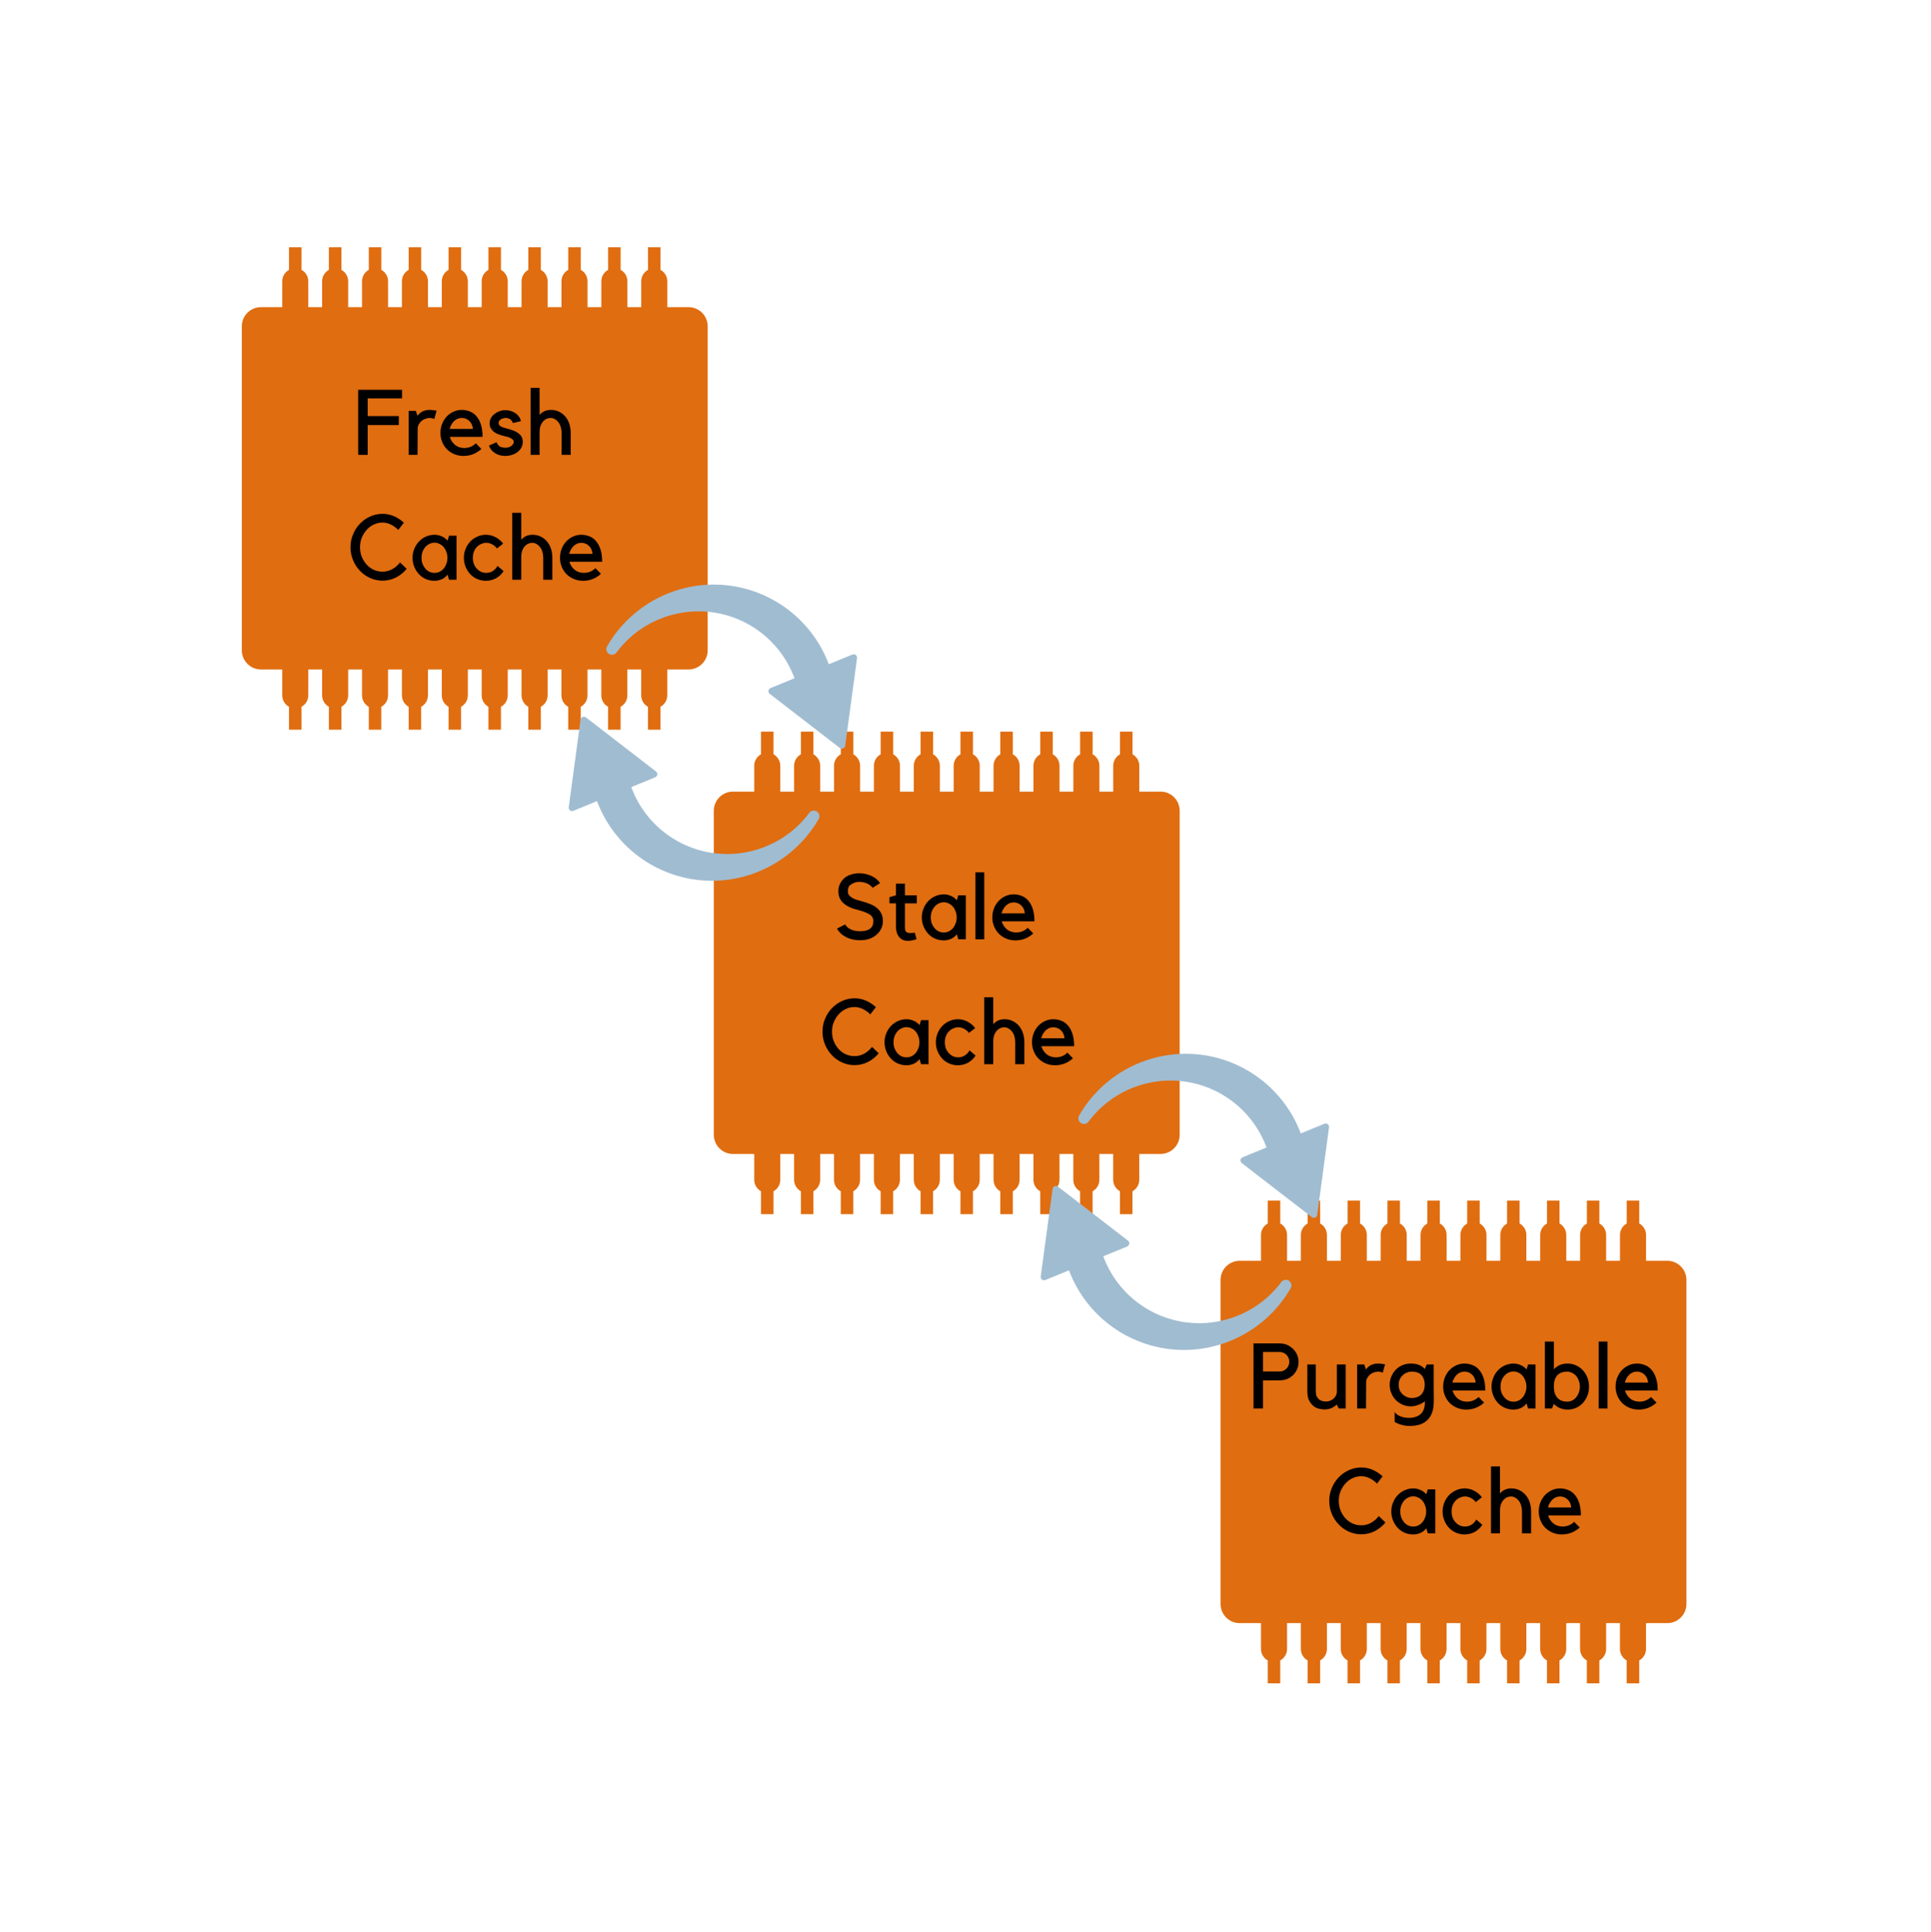 <?xml version="1.0" encoding="UTF-8"?><svg xmlns="http://www.w3.org/2000/svg" xmlns:xlink="http://www.w3.org/1999/xlink" contentScriptType="text/ecmascript" width="224.88" zoomAndPan="magnify" contentStyleType="text/css" viewBox="0 0 224.88 225" height="225" preserveAspectRatio="xMidYMid meet" version="1.0"><defs><g><g id="glyph-0-0"/><g id="glyph-0-1"><path d="M 5.703 -7.578 L 5.703 -6.578 L 1.703 -6.578 L 1.703 -4.516 L 5.328 -4.516 L 5.328 -3.469 L 1.703 -3.469 L 1.703 0 L 0.594 0 L 0.594 -7.578 Z M 5.703 -7.578 "/></g><g id="glyph-0-2"><path d="M 3.688 -4.172 C 3.633 -4.191 3.582 -4.211 3.531 -4.234 C 3.488 -4.242 3.438 -4.254 3.375 -4.266 C 3.32 -4.285 3.266 -4.297 3.203 -4.297 C 2.992 -4.297 2.801 -4.258 2.625 -4.188 C 2.445 -4.125 2.297 -4.035 2.172 -3.922 C 2.047 -3.805 1.941 -3.672 1.859 -3.516 C 1.785 -3.367 1.75 -3.207 1.75 -3.031 L 1.734 0 L 0.703 0 L 0.703 -5.125 L 1.531 -5.125 L 1.734 -4.547 C 1.879 -4.754 2.066 -4.922 2.297 -5.047 C 2.535 -5.172 2.828 -5.234 3.172 -5.234 C 3.398 -5.234 3.66 -5.203 3.953 -5.141 Z M 3.688 -4.172 "/></g><g id="glyph-0-3"><path d="M 3.031 0.125 C 2.656 0.125 2.305 0.055 1.984 -0.078 C 1.66 -0.211 1.375 -0.398 1.125 -0.641 C 0.883 -0.891 0.695 -1.176 0.562 -1.5 C 0.426 -1.832 0.359 -2.18 0.359 -2.547 C 0.359 -2.922 0.422 -3.27 0.547 -3.594 C 0.68 -3.926 0.859 -4.211 1.078 -4.453 C 1.305 -4.691 1.566 -4.879 1.859 -5.016 C 2.16 -5.16 2.484 -5.234 2.828 -5.234 C 3.18 -5.234 3.504 -5.172 3.797 -5.047 C 4.098 -4.93 4.352 -4.742 4.562 -4.484 C 4.781 -4.234 4.953 -3.91 5.078 -3.516 C 5.203 -3.117 5.266 -2.645 5.266 -2.094 L 1.453 -2.094 C 1.504 -1.906 1.582 -1.734 1.688 -1.578 C 1.789 -1.422 1.914 -1.281 2.062 -1.156 C 2.207 -1.039 2.367 -0.953 2.547 -0.891 C 2.734 -0.828 2.926 -0.797 3.125 -0.797 C 3.395 -0.797 3.645 -0.844 3.875 -0.938 C 4.113 -1.039 4.316 -1.176 4.484 -1.344 L 5.125 -0.688 C 4.875 -0.445 4.566 -0.25 4.203 -0.094 C 3.848 0.051 3.457 0.125 3.031 0.125 Z M 2.828 -4.297 C 2.672 -4.297 2.516 -4.266 2.359 -4.203 C 2.211 -4.141 2.078 -4.051 1.953 -3.938 C 1.836 -3.82 1.734 -3.688 1.641 -3.531 C 1.547 -3.375 1.477 -3.203 1.438 -3.016 L 4.141 -3.016 C 4.129 -3.18 4.094 -3.344 4.031 -3.5 C 3.969 -3.656 3.879 -3.789 3.766 -3.906 C 3.648 -4.031 3.516 -4.125 3.359 -4.188 C 3.203 -4.258 3.023 -4.297 2.828 -4.297 Z M 2.828 -4.297 "/></g><g id="glyph-0-4"><path d="M 2.984 -1.062 C 3.047 -1.125 3.102 -1.191 3.156 -1.266 C 3.207 -1.336 3.234 -1.414 3.234 -1.5 C 3.234 -1.613 3.191 -1.707 3.109 -1.781 C 3.023 -1.863 2.922 -1.93 2.797 -1.984 C 2.68 -2.047 2.562 -2.086 2.438 -2.109 C 2.312 -2.141 2.203 -2.164 2.109 -2.188 C 1.879 -2.25 1.66 -2.316 1.453 -2.391 C 1.242 -2.473 1.062 -2.57 0.906 -2.688 C 0.758 -2.812 0.641 -2.953 0.547 -3.109 C 0.461 -3.273 0.422 -3.469 0.422 -3.688 C 0.422 -3.895 0.469 -4.086 0.562 -4.266 C 0.664 -4.453 0.801 -4.613 0.969 -4.75 C 1.133 -4.883 1.328 -4.992 1.547 -5.078 C 1.773 -5.16 2.016 -5.203 2.266 -5.203 C 2.484 -5.203 2.691 -5.172 2.891 -5.109 C 3.098 -5.047 3.281 -4.957 3.438 -4.844 C 3.594 -4.738 3.727 -4.602 3.844 -4.438 C 3.957 -4.281 4.031 -4.109 4.062 -3.922 L 3.125 -3.703 C 3.082 -3.867 2.988 -4.008 2.844 -4.125 C 2.707 -4.238 2.516 -4.297 2.266 -4.297 C 2.18 -4.297 2.094 -4.281 2 -4.25 C 1.906 -4.227 1.816 -4.191 1.734 -4.141 C 1.66 -4.098 1.598 -4.039 1.547 -3.969 C 1.492 -3.895 1.469 -3.812 1.469 -3.719 C 1.469 -3.613 1.492 -3.523 1.547 -3.453 C 1.609 -3.391 1.68 -3.332 1.766 -3.281 C 1.859 -3.238 1.953 -3.203 2.047 -3.172 C 2.148 -3.141 2.242 -3.113 2.328 -3.094 C 2.703 -3 3.016 -2.898 3.266 -2.797 C 3.516 -2.691 3.711 -2.57 3.859 -2.438 C 4.016 -2.312 4.125 -2.172 4.188 -2.016 C 4.25 -1.867 4.281 -1.695 4.281 -1.5 C 4.281 -1.281 4.227 -1.066 4.125 -0.859 C 4.02 -0.66 3.875 -0.488 3.688 -0.344 C 3.508 -0.195 3.289 -0.082 3.031 0 C 2.781 0.082 2.508 0.125 2.219 0.125 C 1.781 0.125 1.391 0.016 1.047 -0.203 C 0.703 -0.422 0.469 -0.711 0.344 -1.078 L 1.219 -1.469 C 1.332 -1.219 1.477 -1.047 1.656 -0.953 C 1.832 -0.867 2.035 -0.828 2.266 -0.828 C 2.547 -0.828 2.785 -0.906 2.984 -1.062 Z M 2.984 -1.062 "/></g><g id="glyph-0-5"><path d="M 1.641 0 L 0.594 0 L 0.594 -7.797 L 1.641 -7.797 L 1.641 -4.656 C 1.828 -4.863 2.023 -5.008 2.234 -5.094 C 2.441 -5.188 2.688 -5.234 2.969 -5.234 C 3.32 -5.234 3.641 -5.16 3.922 -5.016 C 4.203 -4.879 4.441 -4.691 4.641 -4.453 C 4.848 -4.211 5.004 -3.926 5.109 -3.594 C 5.211 -3.27 5.266 -2.922 5.266 -2.547 L 5.266 0 L 4.203 0 L 4.203 -2.547 C 4.203 -2.797 4.172 -3.023 4.109 -3.234 C 4.047 -3.453 3.953 -3.641 3.828 -3.797 C 3.711 -3.953 3.578 -4.07 3.422 -4.156 C 3.273 -4.25 3.109 -4.297 2.922 -4.297 C 2.773 -4.297 2.625 -4.266 2.469 -4.203 C 2.32 -4.141 2.188 -4.039 2.062 -3.906 C 1.938 -3.77 1.832 -3.594 1.75 -3.375 C 1.676 -3.156 1.641 -2.891 1.641 -2.578 Z M 1.641 0 "/></g><g id="glyph-0-6"/><g id="glyph-0-7"><path d="M 4.172 -0.938 C 4.578 -0.938 4.957 -1.035 5.312 -1.234 C 5.664 -1.43 5.961 -1.691 6.203 -2.016 L 6.984 -1.266 C 6.648 -0.859 6.238 -0.523 5.75 -0.266 C 5.258 -0.016 4.734 0.109 4.172 0.109 C 3.66 0.109 3.176 0.004 2.719 -0.203 C 2.258 -0.41 1.863 -0.691 1.531 -1.047 C 1.195 -1.398 0.93 -1.812 0.734 -2.281 C 0.535 -2.758 0.438 -3.258 0.438 -3.781 C 0.438 -4.312 0.535 -4.812 0.734 -5.281 C 0.93 -5.758 1.195 -6.172 1.531 -6.516 C 1.863 -6.867 2.258 -7.148 2.719 -7.359 C 3.176 -7.566 3.66 -7.672 4.172 -7.672 C 4.648 -7.672 5.098 -7.578 5.516 -7.391 C 5.941 -7.203 6.32 -6.953 6.656 -6.641 L 6 -5.797 C 5.758 -6.047 5.484 -6.25 5.172 -6.406 C 4.859 -6.57 4.523 -6.656 4.172 -6.656 C 3.805 -6.656 3.461 -6.578 3.141 -6.422 C 2.828 -6.273 2.551 -6.066 2.312 -5.797 C 2.082 -5.535 1.895 -5.234 1.75 -4.891 C 1.613 -4.547 1.547 -4.176 1.547 -3.781 C 1.547 -3.395 1.613 -3.023 1.75 -2.672 C 1.895 -2.328 2.082 -2.023 2.312 -1.766 C 2.551 -1.504 2.828 -1.301 3.141 -1.156 C 3.461 -1.008 3.805 -0.938 4.172 -0.938 Z M 4.172 -0.938 "/></g><g id="glyph-0-8"><path d="M 5.453 -5.125 L 5.453 0 L 4.578 0 L 4.406 -0.594 C 4.227 -0.352 4 -0.172 3.719 -0.047 C 3.445 0.066 3.172 0.125 2.891 0.125 C 2.523 0.125 2.188 0.055 1.875 -0.078 C 1.57 -0.211 1.305 -0.398 1.078 -0.641 C 0.848 -0.891 0.664 -1.176 0.531 -1.5 C 0.395 -1.832 0.328 -2.18 0.328 -2.547 C 0.328 -2.922 0.395 -3.27 0.531 -3.594 C 0.664 -3.926 0.848 -4.211 1.078 -4.453 C 1.305 -4.691 1.57 -4.879 1.875 -5.016 C 2.188 -5.16 2.523 -5.234 2.891 -5.234 C 3.172 -5.234 3.441 -5.176 3.703 -5.062 C 3.973 -4.957 4.207 -4.785 4.406 -4.547 L 4.578 -5.125 Z M 2.891 -0.797 C 3.098 -0.797 3.289 -0.836 3.469 -0.922 C 3.656 -1.016 3.816 -1.141 3.953 -1.297 C 4.086 -1.461 4.191 -1.648 4.266 -1.859 C 4.348 -2.078 4.391 -2.305 4.391 -2.547 C 4.391 -2.797 4.348 -3.023 4.266 -3.234 C 4.191 -3.453 4.086 -3.641 3.953 -3.797 C 3.816 -3.961 3.656 -4.086 3.469 -4.172 C 3.289 -4.266 3.098 -4.312 2.891 -4.312 C 2.68 -4.312 2.484 -4.266 2.297 -4.172 C 2.109 -4.086 1.945 -3.961 1.812 -3.797 C 1.676 -3.641 1.566 -3.453 1.484 -3.234 C 1.41 -3.023 1.375 -2.797 1.375 -2.547 C 1.375 -2.305 1.41 -2.078 1.484 -1.859 C 1.566 -1.648 1.676 -1.461 1.812 -1.297 C 1.945 -1.141 2.109 -1.016 2.297 -0.922 C 2.484 -0.836 2.68 -0.797 2.891 -0.797 Z M 2.891 -0.797 "/></g><g id="glyph-0-9"><path d="M 2.953 0.125 C 2.598 0.125 2.266 0.055 1.953 -0.078 C 1.641 -0.211 1.367 -0.398 1.141 -0.641 C 0.91 -0.891 0.727 -1.176 0.594 -1.5 C 0.457 -1.832 0.391 -2.18 0.391 -2.547 C 0.391 -2.922 0.457 -3.27 0.594 -3.594 C 0.727 -3.926 0.91 -4.211 1.141 -4.453 C 1.367 -4.691 1.641 -4.879 1.953 -5.016 C 2.266 -5.16 2.598 -5.234 2.953 -5.234 C 3.359 -5.234 3.734 -5.141 4.078 -4.953 C 4.43 -4.773 4.727 -4.523 4.969 -4.203 L 4.25 -3.641 C 4.102 -3.836 3.922 -3.992 3.703 -4.109 C 3.484 -4.234 3.25 -4.297 3 -4.297 C 2.789 -4.297 2.586 -4.25 2.391 -4.156 C 2.203 -4.07 2.035 -3.953 1.891 -3.797 C 1.742 -3.641 1.629 -3.453 1.547 -3.234 C 1.473 -3.023 1.438 -2.797 1.438 -2.547 C 1.438 -2.305 1.473 -2.078 1.547 -1.859 C 1.629 -1.648 1.742 -1.461 1.891 -1.297 C 2.035 -1.141 2.203 -1.016 2.391 -0.922 C 2.586 -0.836 2.789 -0.797 3 -0.797 C 3.281 -0.797 3.535 -0.867 3.766 -1.016 C 3.992 -1.16 4.176 -1.359 4.312 -1.609 L 5.016 -1 C 4.797 -0.656 4.504 -0.379 4.141 -0.172 C 3.773 0.023 3.379 0.125 2.953 0.125 Z M 2.953 0.125 "/></g><g id="glyph-0-10"><path d="M 5.656 -2.125 C 5.656 -1.801 5.586 -1.504 5.453 -1.234 C 5.328 -0.961 5.141 -0.723 4.891 -0.516 C 4.398 -0.098 3.77 0.109 3 0.109 C 2.406 0.109 1.863 -0.008 1.375 -0.25 C 0.895 -0.5 0.539 -0.832 0.312 -1.25 L 1.266 -1.734 C 1.398 -1.484 1.625 -1.285 1.938 -1.141 C 2.25 -1.004 2.602 -0.938 3 -0.938 C 4.031 -0.938 4.547 -1.332 4.547 -2.125 C 4.547 -2.27 4.52 -2.395 4.469 -2.5 C 4.414 -2.613 4.336 -2.719 4.234 -2.812 C 3.973 -3.02 3.516 -3.211 2.859 -3.391 C 2.453 -3.484 2.109 -3.594 1.828 -3.719 C 1.555 -3.844 1.328 -3.984 1.141 -4.141 C 0.691 -4.504 0.469 -4.988 0.469 -5.594 C 0.469 -5.883 0.523 -6.16 0.641 -6.422 C 0.766 -6.68 0.93 -6.91 1.141 -7.109 C 1.359 -7.297 1.613 -7.438 1.906 -7.531 C 2.207 -7.633 2.535 -7.688 2.891 -7.688 C 3.41 -7.688 3.891 -7.582 4.328 -7.375 C 4.766 -7.176 5.098 -6.898 5.328 -6.547 L 4.469 -6 C 4.258 -6.25 4.02 -6.426 3.75 -6.531 C 3.477 -6.633 3.191 -6.688 2.891 -6.688 C 2.68 -6.688 2.488 -6.648 2.312 -6.578 C 2.133 -6.516 1.984 -6.43 1.859 -6.328 C 1.754 -6.242 1.68 -6.141 1.641 -6.016 C 1.598 -5.891 1.578 -5.754 1.578 -5.609 C 1.578 -5.516 1.586 -5.422 1.609 -5.328 C 1.641 -5.234 1.707 -5.133 1.812 -5.031 C 1.926 -4.926 2.082 -4.82 2.281 -4.719 C 2.488 -4.625 2.77 -4.535 3.125 -4.453 C 3.551 -4.336 3.91 -4.219 4.203 -4.094 C 4.504 -3.969 4.754 -3.82 4.953 -3.656 C 5.422 -3.27 5.656 -2.758 5.656 -2.125 Z M 5.656 -2.125 "/></g><g id="glyph-0-11"><path d="M 3.375 -0.016 C 3.082 0.086 2.789 0.148 2.5 0.172 C 2.219 0.191 1.961 0.148 1.734 0.047 C 1.516 -0.055 1.332 -0.238 1.188 -0.5 C 1.039 -0.758 0.969 -1.125 0.969 -1.594 L 0.969 -4.188 L 0.219 -4.188 L 0.219 -4.906 L 0.969 -5.125 L 0.969 -6.484 L 2.016 -6.484 L 2.016 -5.125 L 3.406 -5.125 L 3.406 -4.188 L 2.016 -4.188 L 2.016 -1.438 C 2.016 -1.258 2.031 -1.117 2.062 -1.016 C 2.102 -0.922 2.172 -0.848 2.266 -0.797 C 2.359 -0.754 2.477 -0.734 2.625 -0.734 C 2.781 -0.734 2.961 -0.742 3.172 -0.766 Z M 3.375 -0.016 "/></g><g id="glyph-0-12"><path d="M 1.688 -7.797 L 1.688 0 L 0.656 0 L 0.656 -7.797 Z M 1.688 -7.797 "/></g><g id="glyph-0-13"><path d="M 3.656 -7.578 C 3.957 -7.578 4.238 -7.52 4.5 -7.406 C 4.758 -7.289 4.988 -7.133 5.188 -6.938 C 5.383 -6.75 5.539 -6.523 5.656 -6.266 C 5.77 -6.004 5.828 -5.723 5.828 -5.422 C 5.828 -5.129 5.77 -4.848 5.656 -4.578 C 5.539 -4.316 5.383 -4.086 5.188 -3.891 C 4.988 -3.703 4.758 -3.551 4.5 -3.438 C 4.238 -3.332 3.957 -3.281 3.656 -3.281 L 1.688 -3.266 L 1.688 0 L 0.578 0 L 0.578 -7.578 Z M 3.656 -4.312 C 3.801 -4.312 3.941 -4.344 4.078 -4.406 C 4.211 -4.469 4.328 -4.547 4.422 -4.641 C 4.523 -4.742 4.602 -4.863 4.656 -5 C 4.719 -5.145 4.75 -5.297 4.75 -5.453 C 4.75 -5.609 4.719 -5.754 4.656 -5.891 C 4.602 -6.023 4.523 -6.145 4.422 -6.25 C 4.328 -6.352 4.211 -6.43 4.078 -6.484 C 3.941 -6.547 3.801 -6.578 3.656 -6.578 L 1.688 -6.578 L 1.688 -4.312 Z M 3.656 -4.312 "/></g><g id="glyph-0-14"><path d="M 4.062 -0.453 C 3.883 -0.297 3.676 -0.16 3.438 -0.047 C 3.195 0.055 2.93 0.109 2.641 0.109 C 2.453 0.109 2.238 0.082 2 0.031 C 1.77 -0.02 1.551 -0.125 1.344 -0.281 C 1.145 -0.445 0.973 -0.664 0.828 -0.938 C 0.691 -1.207 0.625 -1.566 0.625 -2.016 L 0.625 -5.125 L 1.609 -5.125 L 1.609 -2.016 C 1.609 -1.785 1.641 -1.594 1.703 -1.438 C 1.773 -1.289 1.863 -1.172 1.969 -1.078 C 2.082 -0.984 2.211 -0.914 2.359 -0.875 C 2.504 -0.832 2.648 -0.812 2.797 -0.812 C 2.91 -0.812 3.039 -0.832 3.188 -0.875 C 3.332 -0.914 3.469 -0.984 3.594 -1.078 C 3.727 -1.18 3.836 -1.305 3.922 -1.453 C 4.016 -1.598 4.062 -1.781 4.062 -2 L 4.062 -5.125 L 5.094 -5.125 L 5.094 0 L 4.281 0 Z M 4.062 -0.453 "/></g><g id="glyph-0-15"><path d="M 2.922 -0.25 C 2.566 -0.25 2.238 -0.316 1.938 -0.453 C 1.645 -0.586 1.383 -0.77 1.156 -1 C 0.938 -1.227 0.766 -1.492 0.641 -1.797 C 0.516 -2.098 0.453 -2.422 0.453 -2.766 C 0.453 -3.109 0.516 -3.426 0.641 -3.719 C 0.766 -4.02 0.938 -4.285 1.156 -4.516 C 1.383 -4.742 1.645 -4.922 1.938 -5.047 C 2.238 -5.172 2.566 -5.234 2.922 -5.234 C 3.285 -5.234 3.598 -5.18 3.859 -5.078 C 4.117 -4.973 4.348 -4.816 4.547 -4.609 L 4.766 -5.125 L 5.578 -5.125 C 5.578 -5.102 5.578 -5.07 5.578 -5.031 C 5.578 -5 5.578 -4.938 5.578 -4.844 C 5.578 -4.758 5.578 -4.629 5.578 -4.453 C 5.578 -4.285 5.578 -4.051 5.578 -3.75 C 5.578 -3.445 5.578 -3.07 5.578 -2.625 C 5.586 -2.176 5.594 -1.633 5.594 -1 C 5.594 -0.781 5.582 -0.566 5.562 -0.359 C 5.551 -0.16 5.52 0.031 5.469 0.219 C 5.426 0.406 5.359 0.586 5.266 0.766 C 5.18 0.941 5.066 1.109 4.922 1.266 C 4.629 1.566 4.301 1.77 3.938 1.875 C 3.582 1.977 3.207 2.031 2.812 2.031 C 2.469 2.031 2.145 1.988 1.844 1.906 C 1.539 1.82 1.27 1.707 1.031 1.562 L 1.031 0.406 C 1.164 0.613 1.383 0.781 1.688 0.906 C 1.988 1.031 2.332 1.094 2.719 1.094 C 2.977 1.094 3.219 1.055 3.438 0.984 C 3.656 0.922 3.848 0.82 4.016 0.688 C 4.18 0.551 4.312 0.367 4.406 0.141 C 4.5 -0.078 4.547 -0.336 4.547 -0.641 L 4.547 -0.844 C 4.461 -0.77 4.359 -0.695 4.234 -0.625 C 4.109 -0.551 3.973 -0.488 3.828 -0.438 C 3.68 -0.383 3.531 -0.336 3.375 -0.297 C 3.219 -0.266 3.066 -0.25 2.922 -0.25 Z M 3.031 -4.297 C 2.82 -4.297 2.625 -4.254 2.438 -4.172 C 2.25 -4.098 2.082 -3.988 1.938 -3.844 C 1.801 -3.707 1.691 -3.547 1.609 -3.359 C 1.535 -3.18 1.5 -2.984 1.5 -2.766 C 1.5 -2.555 1.535 -2.352 1.609 -2.156 C 1.691 -1.969 1.801 -1.805 1.938 -1.672 C 2.082 -1.535 2.25 -1.426 2.438 -1.344 C 2.625 -1.258 2.82 -1.219 3.031 -1.219 C 3.227 -1.219 3.422 -1.25 3.609 -1.312 C 3.797 -1.375 3.957 -1.469 4.094 -1.594 C 4.227 -1.727 4.332 -1.891 4.406 -2.078 C 4.488 -2.273 4.531 -2.504 4.531 -2.766 C 4.531 -3.047 4.488 -3.281 4.406 -3.469 C 4.332 -3.664 4.227 -3.828 4.094 -3.953 C 3.957 -4.078 3.797 -4.164 3.609 -4.219 C 3.422 -4.27 3.227 -4.297 3.031 -4.297 Z M 3.031 -4.297 "/></g><g id="glyph-0-16"><path d="M 1.453 0 L 0.625 0 L 0.625 -7.797 L 1.672 -7.797 L 1.672 -4.562 C 1.867 -4.781 2.098 -4.945 2.359 -5.062 C 2.617 -5.176 2.926 -5.234 3.281 -5.234 C 3.633 -5.234 3.961 -5.16 4.266 -5.016 C 4.566 -4.879 4.828 -4.691 5.047 -4.453 C 5.273 -4.211 5.453 -3.926 5.578 -3.594 C 5.703 -3.27 5.766 -2.922 5.766 -2.547 C 5.766 -2.18 5.703 -1.832 5.578 -1.5 C 5.453 -1.176 5.273 -0.891 5.047 -0.641 C 4.828 -0.398 4.566 -0.211 4.266 -0.078 C 3.961 0.055 3.633 0.125 3.281 0.125 C 2.945 0.125 2.645 0.066 2.375 -0.047 C 2.113 -0.16 1.879 -0.32 1.672 -0.531 Z M 3.203 -4.297 C 2.992 -4.297 2.797 -4.266 2.609 -4.203 C 2.422 -4.141 2.254 -4.039 2.109 -3.906 C 1.973 -3.77 1.863 -3.586 1.781 -3.359 C 1.707 -3.141 1.672 -2.867 1.672 -2.547 C 1.672 -2.254 1.707 -1.992 1.781 -1.766 C 1.863 -1.547 1.973 -1.363 2.109 -1.219 C 2.254 -1.07 2.422 -0.961 2.609 -0.891 C 2.797 -0.828 2.992 -0.797 3.203 -0.797 C 3.398 -0.797 3.594 -0.836 3.781 -0.922 C 3.969 -1.016 4.129 -1.141 4.266 -1.297 C 4.398 -1.461 4.504 -1.648 4.578 -1.859 C 4.66 -2.078 4.703 -2.305 4.703 -2.547 C 4.703 -2.797 4.66 -3.023 4.578 -3.234 C 4.504 -3.453 4.398 -3.641 4.266 -3.797 C 4.129 -3.953 3.969 -4.07 3.781 -4.156 C 3.594 -4.25 3.398 -4.297 3.203 -4.297 Z M 3.203 -4.297 "/></g></g><clipPath id="clip-0"><path d="M 28 28.789 L 82.684 28.789 L 82.684 85 L 28 85 Z M 28 28.789 " clip-rule="nonzero"/></clipPath><clipPath id="clip-1"><path d="M 83 85.199 L 137.652 85.199 L 137.652 141.418 L 83 141.418 Z M 83 85.199 " clip-rule="nonzero"/></clipPath><clipPath id="clip-2"><path d="M 142 139.836 L 196.668 139.836 L 196.668 196.055 L 142 196.055 Z M 142 139.836 " clip-rule="nonzero"/></clipPath><clipPath id="clip-3"><path d="M 70 68.074 L 99.926 68.074 L 99.926 88 L 70 88 Z M 70 68.074 " clip-rule="nonzero"/></clipPath><clipPath id="clip-4"><path d="M 66.195 83 L 96 83 L 96 102.559 L 66.195 102.559 Z M 66.195 83 " clip-rule="nonzero"/></clipPath><clipPath id="clip-5"><path d="M 125 122.711 L 154.895 122.711 L 154.895 142 L 125 142 Z M 125 122.711 " clip-rule="nonzero"/></clipPath><clipPath id="clip-6"><path d="M 121.164 138 L 151 138 L 151 157.191 L 121.164 157.191 Z M 121.164 138 " clip-rule="nonzero"/></clipPath></defs><g clip-path="url(#clip-0)"><path fill="rgb(87.839%, 42.749%, 6.27%)" d="M 80.188 35.766 L 77.711 35.766 L 77.711 32.758 C 77.711 32.18 77.391 31.68 76.922 31.422 L 76.922 28.754 L 75.465 28.754 L 75.465 31.422 C 74.992 31.68 74.676 32.18 74.676 32.758 L 74.676 35.766 L 73.066 35.766 L 73.066 32.758 C 73.066 32.18 72.746 31.68 72.277 31.422 L 72.277 28.754 L 70.82 28.754 L 70.82 31.422 C 70.348 31.68 70.031 32.18 70.031 32.758 L 70.031 35.766 L 68.422 35.766 L 68.422 32.758 C 68.422 32.18 68.102 31.68 67.633 31.422 L 67.633 28.754 L 66.176 28.754 L 66.176 31.422 C 65.703 31.68 65.387 32.18 65.387 32.758 L 65.387 35.766 L 63.773 35.766 L 63.773 32.758 C 63.773 32.18 63.453 31.68 62.984 31.422 L 62.984 28.754 L 61.527 28.754 L 61.527 31.422 C 61.059 31.68 60.738 32.18 60.738 32.758 L 60.738 35.766 L 59.129 35.766 L 59.129 32.758 C 59.129 32.18 58.812 31.68 58.34 31.422 L 58.34 28.754 L 56.883 28.754 L 56.883 31.422 C 56.414 31.68 56.094 32.18 56.094 32.758 L 56.094 35.766 L 54.484 35.766 L 54.484 32.758 C 54.484 32.18 54.164 31.68 53.695 31.422 L 53.695 28.754 L 52.238 28.754 L 52.238 31.422 C 51.77 31.68 51.449 32.18 51.449 32.758 L 51.449 35.766 L 49.84 35.766 L 49.84 32.758 C 49.84 32.18 49.52 31.68 49.051 31.422 L 49.051 28.754 L 47.594 28.754 L 47.594 31.422 C 47.121 31.68 46.805 32.18 46.805 32.758 L 46.805 35.766 L 45.195 35.766 L 45.195 32.758 C 45.195 32.18 44.875 31.68 44.406 31.422 L 44.406 28.754 L 42.949 28.754 L 42.949 31.422 C 42.477 31.68 42.16 32.18 42.16 32.758 L 42.16 35.766 L 40.547 35.766 L 40.547 32.758 C 40.547 32.18 40.227 31.68 39.758 31.422 L 39.758 28.754 L 38.301 28.754 L 38.301 31.422 C 37.832 31.68 37.512 32.18 37.512 32.758 L 37.512 35.766 L 35.902 35.766 L 35.902 32.758 C 35.902 32.18 35.582 31.68 35.113 31.422 L 35.113 28.754 L 33.656 28.754 L 33.656 31.422 C 33.188 31.68 32.867 32.18 32.867 32.758 L 32.867 35.766 L 30.391 35.766 C 29.16 35.766 28.16 36.766 28.16 38 L 28.16 75.723 C 28.16 76.957 29.16 77.957 30.391 77.957 L 32.867 77.957 L 32.867 80.969 C 32.867 81.543 33.188 82.043 33.656 82.301 L 33.656 84.969 L 35.113 84.969 L 35.113 82.301 C 35.582 82.043 35.902 81.543 35.902 80.969 L 35.902 77.957 L 37.512 77.957 L 37.512 80.969 C 37.512 81.543 37.832 82.043 38.301 82.301 L 38.301 84.969 L 39.758 84.969 L 39.758 82.301 C 40.227 82.043 40.547 81.543 40.547 80.969 L 40.547 77.957 L 42.16 77.957 L 42.16 80.969 C 42.16 81.543 42.477 82.043 42.949 82.301 L 42.949 84.969 L 44.402 84.969 L 44.402 82.301 C 44.875 82.043 45.191 81.543 45.191 80.969 L 45.191 77.957 L 46.805 77.957 L 46.805 80.969 C 46.805 81.543 47.121 82.043 47.594 82.301 L 47.594 84.969 L 49.047 84.969 L 49.047 82.301 C 49.52 82.043 49.836 81.543 49.836 80.969 L 49.836 77.957 L 51.449 77.957 L 51.449 80.969 C 51.449 81.543 51.766 82.043 52.238 82.301 L 52.238 84.969 L 53.691 84.969 L 53.691 82.301 C 54.164 82.043 54.484 81.543 54.484 80.969 L 54.484 77.957 L 56.094 77.957 L 56.094 80.969 C 56.094 81.543 56.41 82.043 56.883 82.301 L 56.883 84.969 L 58.34 84.969 L 58.34 82.301 C 58.809 82.043 59.129 81.543 59.129 80.969 L 59.129 77.957 L 60.738 77.957 L 60.738 80.969 C 60.738 81.543 61.055 82.043 61.527 82.301 L 61.527 84.969 L 62.984 84.969 L 62.984 82.301 C 63.453 82.043 63.773 81.543 63.773 80.969 L 63.773 77.957 L 65.383 77.957 L 65.383 80.969 C 65.383 81.543 65.703 82.043 66.172 82.301 L 66.172 84.969 L 67.629 84.969 L 67.629 82.301 C 68.098 82.043 68.418 81.543 68.418 80.969 L 68.418 77.957 L 70.027 77.957 L 70.027 80.969 C 70.027 81.543 70.344 82.043 70.816 82.301 L 70.816 84.969 L 72.273 84.969 L 72.273 82.301 C 72.742 82.043 73.062 81.543 73.062 80.969 L 73.062 77.957 L 74.672 77.957 L 74.672 80.969 C 74.672 81.543 74.992 82.043 75.461 82.301 L 75.461 84.969 L 76.918 84.969 L 76.918 82.301 C 77.387 82.043 77.707 81.543 77.707 80.969 L 77.707 77.957 L 80.184 77.957 C 81.414 77.957 82.414 76.957 82.414 75.723 L 82.414 38 C 82.418 36.766 81.418 35.766 80.188 35.766 Z M 80.188 35.766 " fill-opacity="1" fill-rule="nonzero"/></g><g clip-path="url(#clip-1)"><path fill="rgb(87.839%, 42.749%, 6.27%)" d="M 135.156 92.18 L 132.68 92.18 L 132.68 89.168 C 132.68 88.594 132.359 88.094 131.891 87.836 L 131.891 85.168 L 130.434 85.168 L 130.434 87.836 C 129.961 88.094 129.645 88.594 129.645 89.168 L 129.645 92.18 L 128.035 92.18 L 128.035 89.168 C 128.035 88.594 127.715 88.094 127.246 87.836 L 127.246 85.168 L 125.789 85.168 L 125.789 87.836 C 125.316 88.094 125 88.594 125 89.168 L 125 92.18 L 123.391 92.18 L 123.391 89.168 C 123.391 88.594 123.07 88.094 122.602 87.836 L 122.602 85.168 L 121.145 85.168 L 121.145 87.836 C 120.672 88.094 120.355 88.594 120.355 89.168 L 120.355 92.18 L 118.742 92.18 L 118.742 89.168 C 118.742 88.594 118.422 88.094 117.953 87.836 L 117.953 85.168 L 116.496 85.168 L 116.496 87.836 C 116.027 88.094 115.707 88.594 115.707 89.168 L 115.707 92.18 L 114.098 92.18 L 114.098 89.168 C 114.098 88.594 113.781 88.094 113.309 87.836 L 113.309 85.168 L 111.852 85.168 L 111.852 87.836 C 111.383 88.094 111.062 88.594 111.062 89.168 L 111.062 92.18 L 109.453 92.18 L 109.453 89.168 C 109.453 88.594 109.133 88.094 108.664 87.836 L 108.664 85.168 L 107.207 85.168 L 107.207 87.836 C 106.738 88.094 106.418 88.594 106.418 89.168 L 106.418 92.18 L 104.809 92.18 L 104.809 89.168 C 104.809 88.594 104.488 88.094 104.02 87.836 L 104.02 85.168 L 102.562 85.168 L 102.562 87.836 C 102.09 88.094 101.773 88.594 101.773 89.168 L 101.773 92.18 L 100.164 92.18 L 100.164 89.168 C 100.164 88.594 99.844 88.094 99.375 87.836 L 99.375 85.168 L 97.918 85.168 L 97.918 87.836 C 97.445 88.094 97.129 88.594 97.129 89.168 L 97.129 92.18 L 95.516 92.18 L 95.516 89.168 C 95.516 88.594 95.195 88.094 94.727 87.836 L 94.727 85.168 L 93.27 85.168 L 93.27 87.836 C 92.801 88.094 92.48 88.594 92.48 89.168 L 92.48 92.18 L 90.871 92.18 L 90.871 89.168 C 90.871 88.594 90.551 88.094 90.082 87.836 L 90.082 85.168 L 88.625 85.168 L 88.625 87.836 C 88.156 88.094 87.836 88.594 87.836 89.168 L 87.836 92.18 L 85.359 92.18 C 84.129 92.18 83.129 93.18 83.129 94.41 L 83.129 132.137 C 83.129 133.371 84.129 134.371 85.359 134.371 L 87.836 134.371 L 87.836 137.379 C 87.836 137.953 88.156 138.457 88.625 138.715 L 88.625 141.383 L 90.082 141.383 L 90.082 138.715 C 90.551 138.457 90.871 137.953 90.871 137.379 L 90.871 134.371 L 92.48 134.371 L 92.48 137.379 C 92.48 137.953 92.801 138.457 93.27 138.715 L 93.27 141.383 L 94.727 141.383 L 94.727 138.715 C 95.195 138.457 95.516 137.953 95.516 137.379 L 95.516 134.371 L 97.125 134.371 L 97.125 137.379 C 97.125 137.953 97.445 138.457 97.918 138.715 L 97.918 141.383 L 99.371 141.383 L 99.371 138.715 C 99.844 138.457 100.16 137.953 100.16 137.379 L 100.16 134.371 L 101.773 134.371 L 101.773 137.379 C 101.773 137.953 102.09 138.457 102.562 138.715 L 102.562 141.383 L 104.016 141.383 L 104.016 138.715 C 104.488 138.457 104.805 137.953 104.805 137.379 L 104.805 134.371 L 106.418 134.371 L 106.418 137.379 C 106.418 137.953 106.734 138.457 107.207 138.715 L 107.207 141.383 L 108.66 141.383 L 108.66 138.715 C 109.133 138.457 109.453 137.953 109.453 137.379 L 109.453 134.371 L 111.062 134.371 L 111.062 137.379 C 111.062 137.953 111.379 138.457 111.852 138.715 L 111.852 141.383 L 113.309 141.383 L 113.309 138.715 C 113.777 138.457 114.098 137.953 114.098 137.379 L 114.098 134.371 L 115.707 134.371 L 115.707 137.379 C 115.707 137.953 116.023 138.457 116.496 138.715 L 116.496 141.383 L 117.953 141.383 L 117.953 138.715 C 118.422 138.457 118.742 137.953 118.742 137.379 L 118.742 134.371 L 120.352 134.371 L 120.352 137.379 C 120.352 137.953 120.672 138.457 121.141 138.715 L 121.141 141.383 L 122.598 141.383 L 122.598 138.715 C 123.066 138.457 123.387 137.953 123.387 137.379 L 123.387 134.371 L 124.996 134.371 L 124.996 137.379 C 124.996 137.953 125.312 138.457 125.785 138.715 L 125.785 141.383 L 127.242 141.383 L 127.242 138.715 C 127.711 138.457 128.031 137.953 128.031 137.379 L 128.031 134.371 L 129.641 134.371 L 129.641 137.379 C 129.641 137.953 129.961 138.457 130.43 138.715 L 130.43 141.383 L 131.887 141.383 L 131.887 138.715 C 132.355 138.457 132.676 137.953 132.676 137.379 L 132.676 134.371 L 135.152 134.371 C 136.383 134.371 137.383 133.371 137.383 132.137 L 137.383 94.414 C 137.387 93.18 136.387 92.18 135.156 92.18 Z M 135.156 92.18 " fill-opacity="1" fill-rule="nonzero"/></g><g clip-path="url(#clip-2)"><path fill="rgb(87.839%, 42.749%, 6.27%)" d="M 194.172 146.812 L 191.695 146.812 L 191.695 143.805 C 191.695 143.227 191.375 142.727 190.906 142.469 L 190.906 139.801 L 189.449 139.801 L 189.449 142.469 C 188.977 142.727 188.66 143.227 188.66 143.805 L 188.66 146.812 L 187.047 146.812 L 187.047 143.805 C 187.047 143.227 186.73 142.727 186.258 142.469 L 186.258 139.801 L 184.805 139.801 L 184.805 142.469 C 184.332 142.727 184.016 143.227 184.016 143.805 L 184.016 146.812 L 182.406 146.812 L 182.406 143.805 C 182.406 143.227 182.086 142.727 181.617 142.469 L 181.617 139.801 L 180.16 139.801 L 180.16 142.469 C 179.688 142.727 179.371 143.227 179.371 143.805 L 179.371 146.812 L 177.758 146.812 L 177.758 143.805 C 177.758 143.227 177.438 142.727 176.969 142.469 L 176.969 139.801 L 175.512 139.801 L 175.512 142.469 C 175.043 142.727 174.723 143.227 174.723 143.805 L 174.723 146.812 L 173.113 146.812 L 173.113 143.805 C 173.113 143.227 172.793 142.727 172.324 142.469 L 172.324 139.801 L 170.867 139.801 L 170.867 142.469 C 170.398 142.727 170.078 143.227 170.078 143.805 L 170.078 146.812 L 168.469 146.812 L 168.469 143.805 C 168.469 143.227 168.148 142.727 167.68 142.469 L 167.68 139.801 L 166.223 139.801 L 166.223 142.469 C 165.75 142.727 165.434 143.227 165.434 143.805 L 165.434 146.812 L 163.824 146.812 L 163.824 143.805 C 163.824 143.227 163.504 142.727 163.035 142.469 L 163.035 139.801 L 161.578 139.801 L 161.578 142.469 C 161.105 142.727 160.789 143.227 160.789 143.805 L 160.789 146.812 L 159.176 146.812 L 159.176 143.805 C 159.176 143.227 158.859 142.727 158.387 142.469 L 158.387 139.801 L 156.934 139.801 L 156.934 142.469 C 156.461 142.727 156.145 143.227 156.145 143.805 L 156.145 146.812 L 154.531 146.812 L 154.531 143.805 C 154.531 143.227 154.211 142.727 153.742 142.469 L 153.742 139.801 L 152.285 139.801 L 152.285 142.469 C 151.816 142.727 151.496 143.227 151.496 143.805 L 151.496 146.812 L 149.887 146.812 L 149.887 143.805 C 149.887 143.227 149.566 142.727 149.094 142.469 L 149.094 139.801 L 147.641 139.801 L 147.641 142.469 C 147.168 142.727 146.852 143.227 146.852 143.805 L 146.852 146.812 L 144.375 146.812 C 143.141 146.812 142.145 147.812 142.145 149.047 L 142.145 186.773 C 142.145 188.004 143.141 189.004 144.375 189.004 L 146.852 189.004 L 146.852 192.016 C 146.852 192.59 147.168 193.09 147.641 193.348 L 147.641 196.016 L 149.094 196.016 L 149.094 193.348 C 149.566 193.09 149.887 192.59 149.887 192.016 L 149.887 189.004 L 151.496 189.004 L 151.496 192.016 C 151.496 192.59 151.816 193.09 152.285 193.348 L 152.285 196.016 L 153.742 196.016 L 153.742 193.348 C 154.211 193.09 154.531 192.59 154.531 192.016 L 154.531 189.004 L 156.141 189.004 L 156.141 192.016 C 156.141 192.59 156.461 193.09 156.93 193.348 L 156.93 196.016 L 158.387 196.016 L 158.387 193.348 C 158.859 193.09 159.176 192.59 159.176 192.016 L 159.176 189.004 L 160.785 189.004 L 160.785 192.016 C 160.785 192.59 161.105 193.09 161.578 193.348 L 161.578 196.016 L 163.031 196.016 L 163.031 193.348 C 163.504 193.09 163.82 192.59 163.82 192.016 L 163.82 189.004 L 165.43 189.004 L 165.43 192.016 C 165.43 192.59 165.75 193.09 166.223 193.348 L 166.223 196.016 L 167.676 196.016 L 167.676 193.348 C 168.148 193.09 168.465 192.59 168.465 192.016 L 168.465 189.004 L 170.078 189.004 L 170.078 192.016 C 170.078 192.59 170.395 193.09 170.867 193.348 L 170.867 196.016 L 172.32 196.016 L 172.32 193.348 C 172.793 193.09 173.109 192.59 173.109 192.016 L 173.109 189.004 L 174.723 189.004 L 174.723 192.016 C 174.723 192.59 175.039 193.09 175.512 193.348 L 175.512 196.016 L 176.969 196.016 L 176.969 193.348 C 177.438 193.09 177.758 192.59 177.758 192.016 L 177.758 189.004 L 179.367 189.004 L 179.367 192.016 C 179.367 192.59 179.684 193.09 180.156 193.348 L 180.156 196.016 L 181.613 196.016 L 181.613 193.348 C 182.082 193.09 182.402 192.59 182.402 192.016 L 182.402 189.004 L 184.012 189.004 L 184.012 192.016 C 184.012 192.59 184.328 193.09 184.801 193.348 L 184.801 196.016 L 186.258 196.016 L 186.258 193.348 C 186.727 193.09 187.047 192.59 187.047 192.016 L 187.047 189.004 L 188.656 189.004 L 188.656 192.016 C 188.656 192.59 188.977 193.09 189.445 193.348 L 189.445 196.016 L 190.902 196.016 L 190.902 193.348 C 191.371 193.09 191.691 192.59 191.691 192.016 L 191.691 189.004 L 194.168 189.004 C 195.398 189.004 196.398 188.004 196.398 186.773 L 196.398 149.047 C 196.402 147.812 195.402 146.812 194.172 146.812 Z M 194.172 146.812 " fill-opacity="1" fill-rule="nonzero"/></g><g clip-path="url(#clip-3)"><path fill="rgb(62.749%, 73.729%, 81.96%)" d="M 99.273 76.219 L 96.52 77.348 C 94.426 71.781 89.094 68.07 83.121 68.07 C 81.543 68.07 79.98 68.332 78.477 68.848 C 75.191 69.977 72.426 72.258 70.699 75.266 C 70.613 75.418 70.59 75.594 70.637 75.762 C 70.684 75.934 70.789 76.074 70.945 76.16 C 71.223 76.316 71.602 76.238 71.793 75.984 C 73.254 74.023 75.25 72.578 77.57 71.805 C 78.797 71.398 80.066 71.188 81.348 71.188 C 86.355 71.188 90.805 74.305 92.527 78.98 L 89.738 80.125 C 89.609 80.176 89.516 80.297 89.496 80.434 C 89.48 80.574 89.535 80.711 89.645 80.797 L 97.801 87.094 C 97.871 87.148 97.953 87.176 98.039 87.176 C 98.09 87.176 98.141 87.164 98.188 87.145 C 98.316 87.094 98.41 86.973 98.43 86.836 L 99.809 76.629 C 99.828 76.492 99.77 76.352 99.66 76.27 C 99.551 76.184 99.402 76.164 99.273 76.219 Z M 99.273 76.219 " fill-opacity="1" fill-rule="nonzero"/></g><g clip-path="url(#clip-4)"><path fill="rgb(62.749%, 73.729%, 81.96%)" d="M 95.098 94.473 C 94.82 94.316 94.441 94.395 94.25 94.652 C 92.789 96.609 90.793 98.055 88.473 98.828 C 87.246 99.238 85.973 99.445 84.695 99.445 C 79.684 99.445 75.234 96.328 73.516 91.652 L 76.305 90.508 C 76.434 90.457 76.523 90.336 76.543 90.199 C 76.562 90.059 76.508 89.922 76.398 89.836 L 68.238 83.539 C 68.129 83.453 67.98 83.434 67.852 83.488 C 67.723 83.543 67.629 83.66 67.613 83.801 L 66.234 94 C 66.215 94.141 66.27 94.277 66.379 94.363 C 66.492 94.449 66.641 94.469 66.77 94.414 L 69.523 93.285 C 71.613 98.852 76.945 102.562 82.922 102.562 C 84.5 102.562 86.062 102.301 87.566 101.785 C 90.852 100.656 93.613 98.379 95.344 95.363 C 95.523 95.051 95.41 94.652 95.098 94.473 Z M 95.098 94.473 " fill-opacity="1" fill-rule="nonzero"/></g><g clip-path="url(#clip-5)"><path fill="rgb(62.749%, 73.729%, 81.96%)" d="M 154.242 130.852 L 151.488 131.98 C 149.395 126.418 144.062 122.707 138.09 122.707 C 136.512 122.707 134.949 122.969 133.445 123.484 C 130.16 124.609 127.395 126.891 125.668 129.902 C 125.582 130.051 125.559 130.23 125.605 130.398 C 125.652 130.566 125.758 130.707 125.914 130.793 C 126.191 130.953 126.57 130.875 126.762 130.617 C 128.223 128.656 130.219 127.215 132.539 126.441 C 133.766 126.031 135.035 125.824 136.316 125.824 C 141.324 125.824 145.773 128.941 147.496 133.617 L 144.707 134.758 C 144.578 134.812 144.484 134.93 144.465 135.07 C 144.449 135.207 144.504 135.348 144.613 135.434 L 152.77 141.727 C 152.84 141.781 152.922 141.809 153.008 141.809 C 153.059 141.809 153.109 141.797 153.156 141.781 C 153.285 141.727 153.379 141.609 153.398 141.469 L 154.777 131.266 C 154.797 131.125 154.738 130.988 154.629 130.902 C 154.52 130.82 154.371 130.801 154.242 130.852 Z M 154.242 130.852 " fill-opacity="1" fill-rule="nonzero"/></g><g clip-path="url(#clip-6)"><path fill="rgb(62.749%, 73.729%, 81.96%)" d="M 150.066 149.109 C 149.789 148.949 149.41 149.027 149.219 149.285 C 147.758 151.246 145.762 152.688 143.441 153.461 C 142.215 153.871 140.941 154.078 139.664 154.078 C 134.652 154.078 130.203 150.961 128.484 146.285 L 131.273 145.145 C 131.402 145.09 131.492 144.973 131.512 144.832 C 131.531 144.695 131.477 144.555 131.367 144.469 L 123.207 138.176 C 123.098 138.09 122.949 138.07 122.82 138.125 C 122.691 138.176 122.598 138.293 122.582 138.434 L 121.203 148.637 C 121.184 148.773 121.238 148.914 121.348 149 C 121.461 149.082 121.609 149.102 121.738 149.051 L 124.492 147.922 C 126.582 153.488 131.914 157.195 137.891 157.195 C 139.469 157.195 141.031 156.934 142.535 156.418 C 145.82 155.293 148.582 153.012 150.312 150 C 150.492 149.688 150.379 149.285 150.066 149.109 Z M 150.066 149.109 " fill-opacity="1" fill-rule="nonzero"/></g><g fill="rgb(0%, 0%, 0%)" fill-opacity="1"><use x="41.116" y="52.965" xmlns:xlink="http://www.w3.org/1999/xlink" xlink:href="#glyph-0-1" xlink:type="simple" xlink:actuate="onLoad" xlink:show="embed"/></g><g fill="rgb(0%, 0%, 0%)" fill-opacity="1"><use x="46.89" y="52.965" xmlns:xlink="http://www.w3.org/1999/xlink" xlink:href="#glyph-0-2" xlink:type="simple" xlink:actuate="onLoad" xlink:show="embed"/></g><g fill="rgb(0%, 0%, 0%)" fill-opacity="1"><use x="50.932" y="52.965" xmlns:xlink="http://www.w3.org/1999/xlink" xlink:href="#glyph-0-3" xlink:type="simple" xlink:actuate="onLoad" xlink:show="embed"/></g><g fill="rgb(0%, 0%, 0%)" fill-opacity="1"><use x="56.6" y="52.965" xmlns:xlink="http://www.w3.org/1999/xlink" xlink:href="#glyph-0-4" xlink:type="simple" xlink:actuate="onLoad" xlink:show="embed"/></g><g fill="rgb(0%, 0%, 0%)" fill-opacity="1"><use x="61.198" y="52.965" xmlns:xlink="http://www.w3.org/1999/xlink" xlink:href="#glyph-0-5" xlink:type="simple" xlink:actuate="onLoad" xlink:show="embed"/></g><g fill="rgb(0%, 0%, 0%)" fill-opacity="1"><use x="66.992" y="52.965" xmlns:xlink="http://www.w3.org/1999/xlink" xlink:href="#glyph-0-6" xlink:type="simple" xlink:actuate="onLoad" xlink:show="embed"/></g><g fill="rgb(0%, 0%, 0%)" fill-opacity="1"><use x="40.379" y="67.505" xmlns:xlink="http://www.w3.org/1999/xlink" xlink:href="#glyph-0-7" xlink:type="simple" xlink:actuate="onLoad" xlink:show="embed"/></g><g fill="rgb(0%, 0%, 0%)" fill-opacity="1"><use x="47.715" y="67.505" xmlns:xlink="http://www.w3.org/1999/xlink" xlink:href="#glyph-0-8" xlink:type="simple" xlink:actuate="onLoad" xlink:show="embed"/></g><g fill="rgb(0%, 0%, 0%)" fill-opacity="1"><use x="53.629" y="67.505" xmlns:xlink="http://www.w3.org/1999/xlink" xlink:href="#glyph-0-9" xlink:type="simple" xlink:actuate="onLoad" xlink:show="embed"/></g><g fill="rgb(0%, 0%, 0%)" fill-opacity="1"><use x="59.061" y="67.505" xmlns:xlink="http://www.w3.org/1999/xlink" xlink:href="#glyph-0-5" xlink:type="simple" xlink:actuate="onLoad" xlink:show="embed"/></g><g fill="rgb(0%, 0%, 0%)" fill-opacity="1"><use x="64.857" y="67.505" xmlns:xlink="http://www.w3.org/1999/xlink" xlink:href="#glyph-0-3" xlink:type="simple" xlink:actuate="onLoad" xlink:show="embed"/></g><g fill="rgb(0%, 0%, 0%)" fill-opacity="1"><use x="97.165" y="109.378" xmlns:xlink="http://www.w3.org/1999/xlink" xlink:href="#glyph-0-10" xlink:type="simple" xlink:actuate="onLoad" xlink:show="embed"/></g><g fill="rgb(0%, 0%, 0%)" fill-opacity="1"><use x="103.368" y="109.378" xmlns:xlink="http://www.w3.org/1999/xlink" xlink:href="#glyph-0-11" xlink:type="simple" xlink:actuate="onLoad" xlink:show="embed"/></g><g fill="rgb(0%, 0%, 0%)" fill-opacity="1"><use x="107.025" y="109.378" xmlns:xlink="http://www.w3.org/1999/xlink" xlink:href="#glyph-0-8" xlink:type="simple" xlink:actuate="onLoad" xlink:show="embed"/></g><g fill="rgb(0%, 0%, 0%)" fill-opacity="1"><use x="112.938" y="109.378" xmlns:xlink="http://www.w3.org/1999/xlink" xlink:href="#glyph-0-12" xlink:type="simple" xlink:actuate="onLoad" xlink:show="embed"/></g><g fill="rgb(0%, 0%, 0%)" fill-opacity="1"><use x="115.206" y="109.378" xmlns:xlink="http://www.w3.org/1999/xlink" xlink:href="#glyph-0-3" xlink:type="simple" xlink:actuate="onLoad" xlink:show="embed"/></g><g fill="rgb(0%, 0%, 0%)" fill-opacity="1"><use x="120.871" y="109.378" xmlns:xlink="http://www.w3.org/1999/xlink" xlink:href="#glyph-0-6" xlink:type="simple" xlink:actuate="onLoad" xlink:show="embed"/></g><g fill="rgb(0%, 0%, 0%)" fill-opacity="1"><use x="95.348" y="123.918" xmlns:xlink="http://www.w3.org/1999/xlink" xlink:href="#glyph-0-7" xlink:type="simple" xlink:actuate="onLoad" xlink:show="embed"/></g><g fill="rgb(0%, 0%, 0%)" fill-opacity="1"><use x="102.684" y="123.918" xmlns:xlink="http://www.w3.org/1999/xlink" xlink:href="#glyph-0-8" xlink:type="simple" xlink:actuate="onLoad" xlink:show="embed"/></g><g fill="rgb(0%, 0%, 0%)" fill-opacity="1"><use x="108.597" y="123.918" xmlns:xlink="http://www.w3.org/1999/xlink" xlink:href="#glyph-0-9" xlink:type="simple" xlink:actuate="onLoad" xlink:show="embed"/></g><g fill="rgb(0%, 0%, 0%)" fill-opacity="1"><use x="114.03" y="123.918" xmlns:xlink="http://www.w3.org/1999/xlink" xlink:href="#glyph-0-5" xlink:type="simple" xlink:actuate="onLoad" xlink:show="embed"/></g><g fill="rgb(0%, 0%, 0%)" fill-opacity="1"><use x="119.826" y="123.918" xmlns:xlink="http://www.w3.org/1999/xlink" xlink:href="#glyph-0-3" xlink:type="simple" xlink:actuate="onLoad" xlink:show="embed"/></g><g fill="rgb(0%, 0%, 0%)" fill-opacity="1"><use x="145.401" y="164.013" xmlns:xlink="http://www.w3.org/1999/xlink" xlink:href="#glyph-0-13" xlink:type="simple" xlink:actuate="onLoad" xlink:show="embed"/></g><g fill="rgb(0%, 0%, 0%)" fill-opacity="1"><use x="151.624" y="164.013" xmlns:xlink="http://www.w3.org/1999/xlink" xlink:href="#glyph-0-14" xlink:type="simple" xlink:actuate="onLoad" xlink:show="embed"/></g><g fill="rgb(0%, 0%, 0%)" fill-opacity="1"><use x="157.346" y="164.013" xmlns:xlink="http://www.w3.org/1999/xlink" xlink:href="#glyph-0-2" xlink:type="simple" xlink:actuate="onLoad" xlink:show="embed"/></g><g fill="rgb(0%, 0%, 0%)" fill-opacity="1"><use x="161.388" y="164.013" xmlns:xlink="http://www.w3.org/1999/xlink" xlink:href="#glyph-0-15" xlink:type="simple" xlink:actuate="onLoad" xlink:show="embed"/></g><g fill="rgb(0%, 0%, 0%)" fill-opacity="1"><use x="167.708" y="164.013" xmlns:xlink="http://www.w3.org/1999/xlink" xlink:href="#glyph-0-3" xlink:type="simple" xlink:actuate="onLoad" xlink:show="embed"/></g><g fill="rgb(0%, 0%, 0%)" fill-opacity="1"><use x="173.375" y="164.013" xmlns:xlink="http://www.w3.org/1999/xlink" xlink:href="#glyph-0-8" xlink:type="simple" xlink:actuate="onLoad" xlink:show="embed"/></g><g fill="rgb(0%, 0%, 0%)" fill-opacity="1"><use x="179.289" y="164.013" xmlns:xlink="http://www.w3.org/1999/xlink" xlink:href="#glyph-0-16" xlink:type="simple" xlink:actuate="onLoad" xlink:show="embed"/></g><g fill="rgb(0%, 0%, 0%)" fill-opacity="1"><use x="185.523" y="164.013" xmlns:xlink="http://www.w3.org/1999/xlink" xlink:href="#glyph-0-12" xlink:type="simple" xlink:actuate="onLoad" xlink:show="embed"/></g><g fill="rgb(0%, 0%, 0%)" fill-opacity="1"><use x="187.79" y="164.013" xmlns:xlink="http://www.w3.org/1999/xlink" xlink:href="#glyph-0-3" xlink:type="simple" xlink:actuate="onLoad" xlink:show="embed"/></g><g fill="rgb(0%, 0%, 0%)" fill-opacity="1"><use x="154.363" y="178.553" xmlns:xlink="http://www.w3.org/1999/xlink" xlink:href="#glyph-0-7" xlink:type="simple" xlink:actuate="onLoad" xlink:show="embed"/></g><g fill="rgb(0%, 0%, 0%)" fill-opacity="1"><use x="161.699" y="178.553" xmlns:xlink="http://www.w3.org/1999/xlink" xlink:href="#glyph-0-8" xlink:type="simple" xlink:actuate="onLoad" xlink:show="embed"/></g><g fill="rgb(0%, 0%, 0%)" fill-opacity="1"><use x="167.612" y="178.553" xmlns:xlink="http://www.w3.org/1999/xlink" xlink:href="#glyph-0-9" xlink:type="simple" xlink:actuate="onLoad" xlink:show="embed"/></g><g fill="rgb(0%, 0%, 0%)" fill-opacity="1"><use x="173.045" y="178.553" xmlns:xlink="http://www.w3.org/1999/xlink" xlink:href="#glyph-0-5" xlink:type="simple" xlink:actuate="onLoad" xlink:show="embed"/></g><g fill="rgb(0%, 0%, 0%)" fill-opacity="1"><use x="178.841" y="178.553" xmlns:xlink="http://www.w3.org/1999/xlink" xlink:href="#glyph-0-3" xlink:type="simple" xlink:actuate="onLoad" xlink:show="embed"/></g></svg>